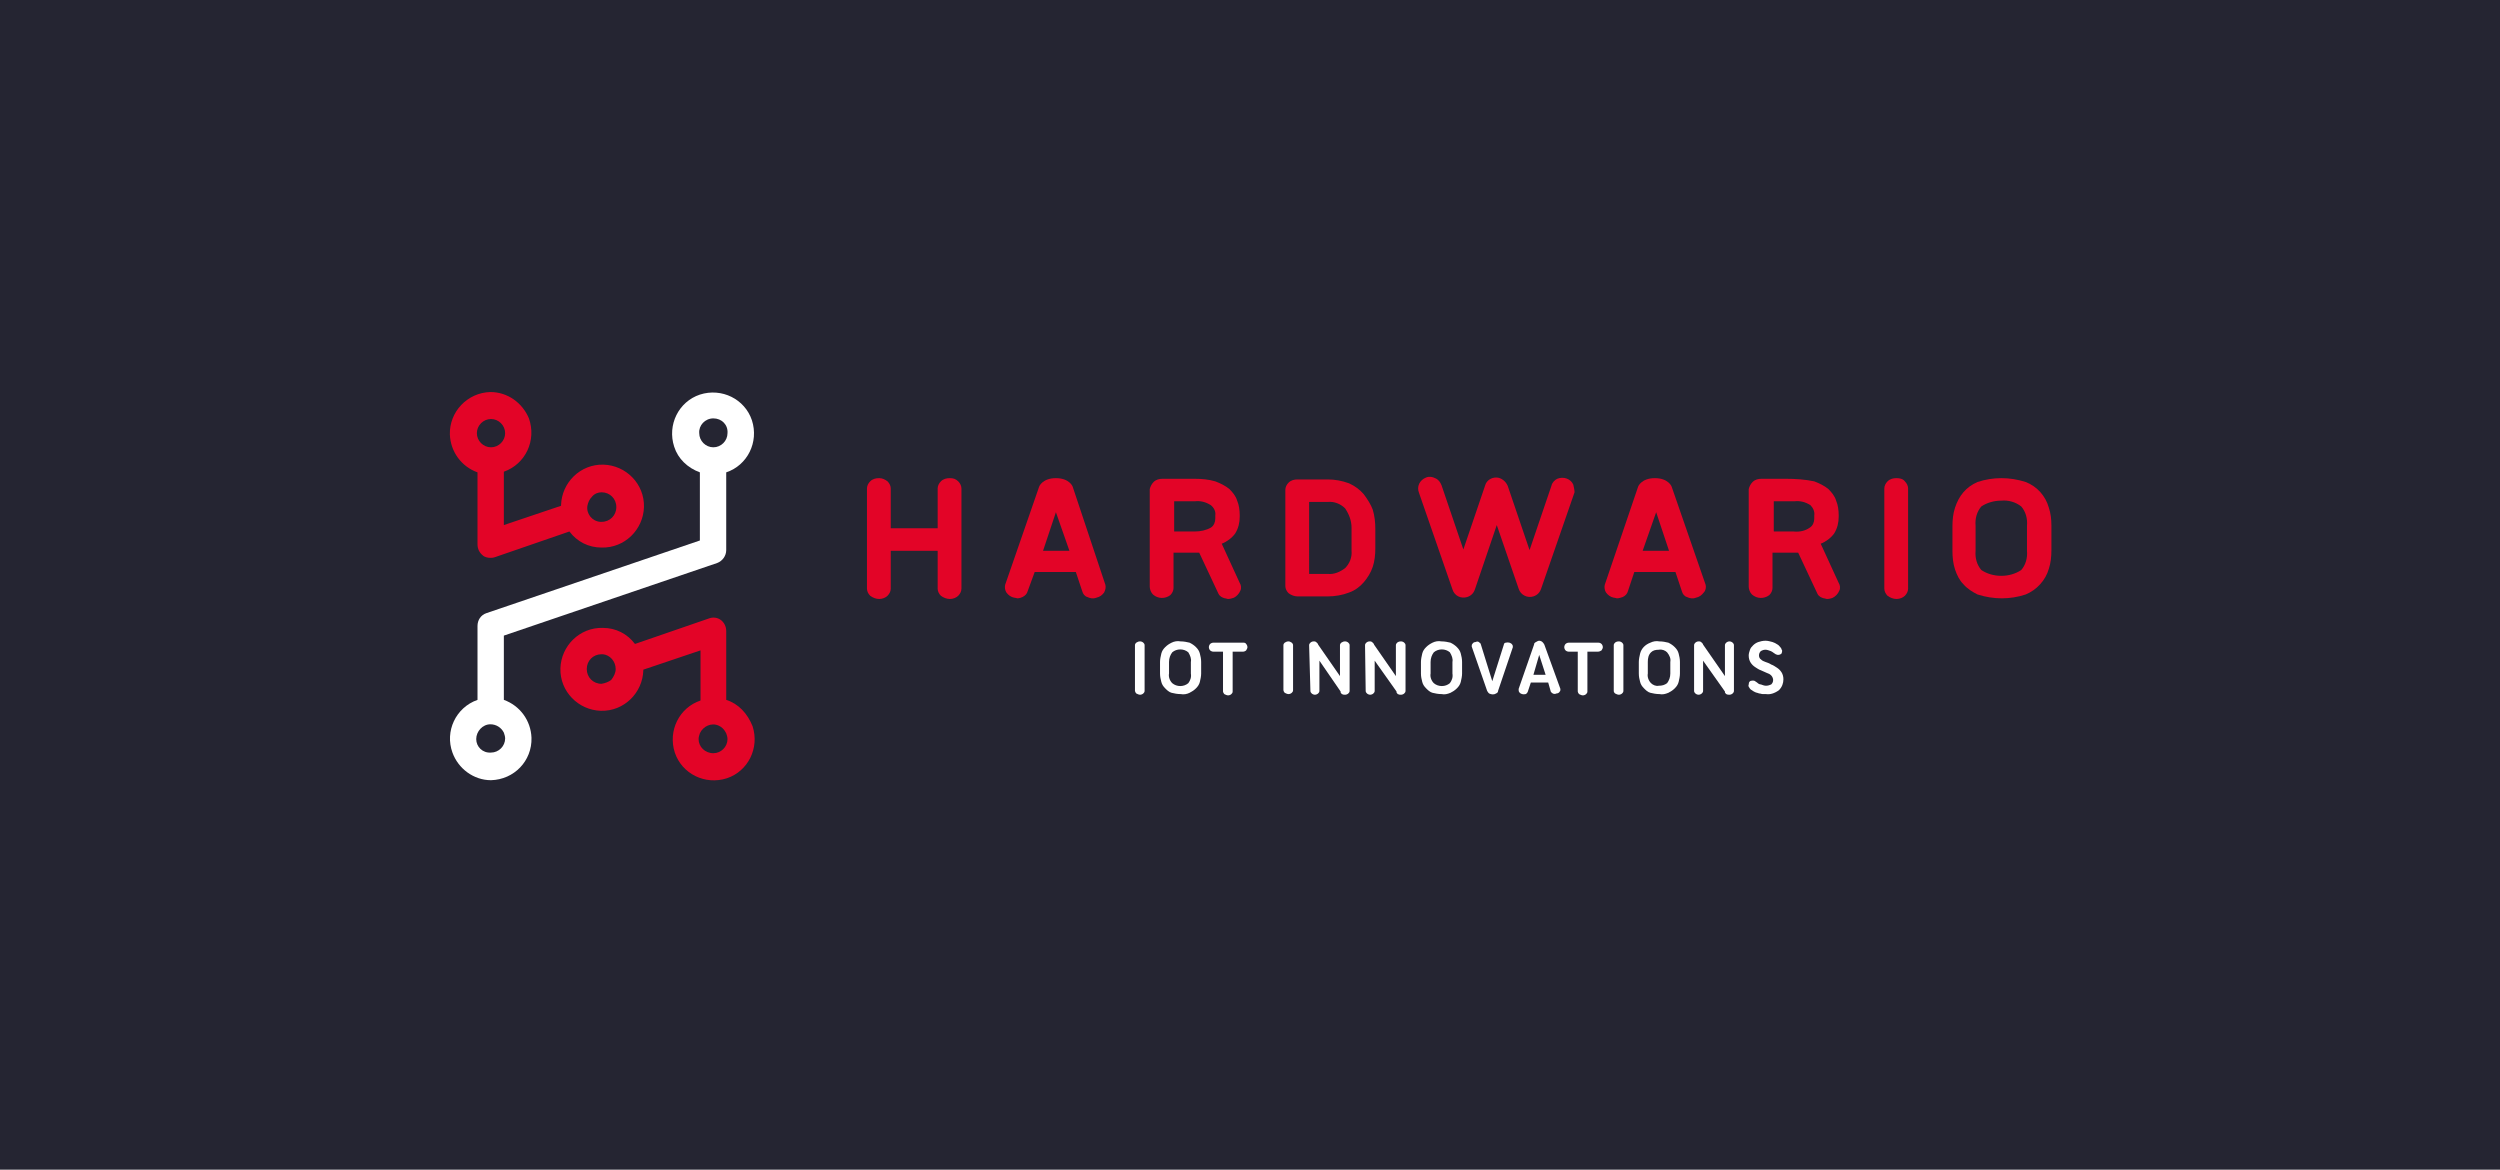<?xml version="1.0" encoding="utf-8"?>
<!-- Generator: Adobe Illustrator 26.0.3, SVG Export Plug-In . SVG Version: 6.00 Build 0)  -->
<svg version="1.1" id="Layer_1" xmlns="http://www.w3.org/2000/svg" xmlns:xlink="http://www.w3.org/1999/xlink" x="0px" y="0px"
	 viewBox="0 0 389 182" style="enable-background:new 0 0 389 182;" xml:space="preserve">
<style type="text/css">
	.st0{fill:#252532;}
	.st1{fill:#FFFFFF;}
	.st2{fill:#E30427;}
</style>
<g id="Layer_2_00000054947718985734428290000015547085622890936234_">
	<g id="Layer_1-2">
		<rect class="st0" width="389" height="182"/>
		<g id="Vrstva_2">
			<g id="Layer_1_00000115513578634666684900000010694814415936732806_">
				<path class="st1" d="M74.1,115c0-1.2,1-2.3,2.2-2.3c0.9,0,1.7,0.5,2.1,1.3c0.1,0.3,0.2,0.6,0.2,0.9c0,1.2-1,2.2-2.2,2.2
					C75.1,117.2,74.1,116.2,74.1,115L74.1,115 M111,65.1c1.3,0,2.3,1,2.2,2.3c0,0,0,0,0,0c0,1.2-1,2.2-2.2,2.2c-1.2,0-2.2-1-2.2-2.2
					C108.7,66.2,109.7,65.1,111,65.1C111,65.1,111,65.1,111,65.1 M78.4,108.9v-10l33.2-11.3c0.8-0.3,1.4-1.1,1.4-2V73.5
					c3.3-1.1,5.1-4.7,4-8.1c-1.1-3.3-4.7-5.1-8.1-4c-3.3,1.1-5.1,4.7-4,8.1c0.6,1.9,2.1,3.3,4,4v10.6L75.7,95.4
					c-0.9,0.3-1.4,1.1-1.4,2v11.5c-3.4,1.2-5.1,4.9-3.9,8.2c0.9,2.5,3.3,4.3,6,4.3c3.6-0.1,6.4-3,6.3-6.6
					C82.6,112.1,80.9,109.8,78.4,108.9"/>
				<path class="st2" d="M78.6,67.4c0,1.2-1,2.2-2.2,2.2c-1.2,0-2.2-1-2.2-2.2s1-2.2,2.2-2.2C77.6,65.2,78.6,66.2,78.6,67.4
					 M93.6,76.6c1.3,0,2.3,1,2.3,2.3s-1,2.3-2.3,2.3h-0.2c-1.3-0.1-2.2-1.3-2-2.5c0.1-0.5,0.3-1,0.7-1.4
					C92.5,76.8,93.1,76.6,93.6,76.6 M74.3,73.5v11.2c0,0.7,0.3,1.3,0.8,1.7c0.3,0.3,0.8,0.4,1.2,0.4c0.2,0,0.4,0,0.7-0.1l11.6-4
					c1.2,1.6,3,2.5,5,2.5c3.6,0.1,6.5-2.8,6.6-6.3c0.1-3.6-2.8-6.5-6.3-6.6c-3.6-0.1-6.5,2.8-6.6,6.3c0,0,0,0.1,0,0.1l-8.9,3v-8.3
					c3.4-1.2,5.1-4.9,3.9-8.3C81.3,62.7,79,61,76.3,61c-3.6,0.1-6.4,3.1-6.3,6.6C70.1,70.3,71.8,72.6,74.3,73.5"/>
				<path class="st2" d="M108.7,115c0-0.3,0.1-0.6,0.2-0.9c0.5-1.1,1.8-1.7,2.9-1.2c0.5,0.2,0.9,0.6,1.2,1.2
					c0.1,0.3,0.2,0.6,0.2,0.9c0,1.2-1,2.2-2.2,2.2C109.7,117.2,108.7,116.2,108.7,115 M93.6,106.4c-1.3,0-2.3-1-2.3-2.3
					c0-1.3,1-2.3,2.3-2.3h0.2c1.1,0.1,2,1.1,2,2.3c0,0.6-0.3,1.2-0.7,1.7C94.7,106.1,94.2,106.3,93.6,106.4 M113,108.9V98.2
					c0-0.7-0.3-1.3-0.8-1.7c-0.5-0.4-1.2-0.5-1.8-0.3l-11.6,4c-1.2-1.6-3-2.5-5-2.5c-3.6-0.1-6.5,2.8-6.6,6.3
					c-0.1,3.6,2.8,6.5,6.3,6.6c3.6,0.1,6.5-2.8,6.6-6.3c0,0,0-0.1,0-0.1l8.9-3v7.8c-3.3,1.1-5.1,4.7-4,8.1c1.1,3.3,4.7,5.1,8.1,4
					c3.3-1.1,5.1-4.7,4-8.1C116.3,111,114.9,109.5,113,108.9"/>
				<path class="st2" d="M147.8,74.4c-0.5,0-1,0.1-1.4,0.5c-0.3,0.3-0.5,0.7-0.5,1.1v6.2h-7.3V76c0-0.4-0.2-0.8-0.5-1.1
					c-0.4-0.3-0.8-0.5-1.3-0.5c-0.5,0-1,0.1-1.4,0.5c-0.3,0.3-0.5,0.7-0.5,1.1v15.6c0,0.4,0.2,0.8,0.5,1.1c0.4,0.3,0.9,0.5,1.4,0.5
					c0.5,0,1-0.2,1.3-0.5c0.3-0.3,0.5-0.7,0.5-1.1v-5.9h7.3v5.9c0,0.4,0.2,0.8,0.5,1.1c0.4,0.3,0.9,0.5,1.4,0.5c0.5,0,1-0.2,1.3-0.5
					c0.3-0.3,0.5-0.7,0.5-1.1V76c0-0.4-0.2-0.8-0.5-1.1C148.7,74.5,148.3,74.4,147.8,74.4"/>
				<path class="st2" d="M189.1,80.2v0.5c0,0.5-0.2,1.1-0.7,1.4c-0.7,0.4-1.6,0.6-2.5,0.6h-3.2V78h3.2c0.9-0.1,1.7,0.1,2.5,0.6
					C188.9,79,189.2,79.6,189.1,80.2 M190.1,84.6c0.8-0.3,1.6-0.9,2.1-1.6c0.5-0.8,0.7-1.7,0.7-2.6v-0.2c0-0.8-0.1-1.6-0.4-2.3
					c-0.2-0.7-0.7-1.3-1.2-1.8c-0.6-0.5-1.4-0.9-2.2-1.2c-1-0.3-2.1-0.4-3.2-0.4h-5c-0.5,0-1,0.1-1.4,0.5c-0.3,0.3-0.5,0.7-0.6,1.1
					v15.2c0,0.4,0.2,0.9,0.5,1.2c0.8,0.7,1.9,0.7,2.7,0.1c0.3-0.3,0.5-0.7,0.5-1.1V86h4l3,6.4c0.2,0.4,0.6,0.6,1,0.7
					c0.2,0,0.3,0.1,0.5,0.1c0.3,0,0.6-0.1,0.9-0.2c0.4-0.2,0.8-0.6,1-1.1c0.2-0.4,0.1-0.9-0.1-1.2L190.1,84.6z"/>
				<path class="st2" d="M210.3,82.1v3.6c0.1,1-0.3,2-1,2.7c-0.8,0.6-1.7,1-2.7,0.9h-2.9V78.1h2.9c1-0.1,2,0.3,2.7,1
					C209.9,80,210.3,81,210.3,82.1 M212.2,76.9c-0.6-0.7-1.4-1.3-2.3-1.7c-1.1-0.4-2.2-0.6-3.3-0.6h-4.7c-0.5,0-1,0.1-1.4,0.5
					c-0.3,0.3-0.5,0.7-0.5,1.1v15c0,0.4,0.2,0.8,0.5,1.1c0.4,0.3,0.9,0.5,1.4,0.5h4.7c1.1,0,2.3-0.2,3.3-0.6
					c0.9-0.3,1.7-0.9,2.3-1.6c0.6-0.7,1.1-1.5,1.4-2.4c0.3-0.9,0.4-1.9,0.4-2.9v-3c0-1-0.1-2-0.4-3
					C213.3,78.5,212.8,77.7,212.2,76.9"/>
				<path class="st2" d="M259.7,85.7h-4.1l2.1-6L259.7,85.7z M260.1,75.7c0,0-0.5-1.3-2.6-1.3c-2.1,0-2.6,1.3-2.6,1.3L249.7,91
					c-0.1,0.4,0,0.9,0.2,1.2c0.3,0.4,0.7,0.7,1.2,0.8c0.2,0,0.4,0.1,0.5,0.1c0.3,0,0.6-0.1,0.9-0.2c0.4-0.2,0.7-0.5,0.8-0.9l1-3h6.4
					l1,3c0.1,0.4,0.4,0.8,0.8,0.9c0.4,0.2,0.9,0.3,1.4,0.1c0.5-0.1,0.9-0.4,1.2-0.8c0.3-0.3,0.4-0.8,0.3-1.2L260.1,75.7z"/>
				<path class="st2" d="M282.3,80.2v0.5c0,0.5-0.2,1.1-0.7,1.4c-0.7,0.5-1.6,0.7-2.5,0.6H276V78h3.2c0.9-0.1,1.7,0.1,2.5,0.6
					C282.1,79,282.4,79.6,282.3,80.2 M283.3,84.6c0.8-0.3,1.6-0.9,2.1-1.6c0.5-0.8,0.7-1.7,0.7-2.6v-0.2c0-0.8-0.1-1.6-0.4-2.3
					c-0.2-0.7-0.7-1.3-1.2-1.8c-0.6-0.5-1.4-0.9-2.2-1.2c-1.4-0.3-2.9-0.4-4.4-0.4h-3.8c-0.5,0-1,0.1-1.4,0.5
					c-0.3,0.3-0.5,0.7-0.6,1.1v15.2c0,0.4,0.2,0.9,0.5,1.2c0.8,0.7,1.9,0.7,2.7,0.1c0.3-0.3,0.5-0.7,0.5-1.1V86h4l3,6.4
					c0.2,0.4,0.6,0.6,1,0.7c0.2,0,0.3,0.1,0.5,0.1c0.3,0,0.7-0.1,0.9-0.2c0.4-0.2,0.8-0.6,1-1.1c0.2-0.4,0.1-0.9-0.1-1.2L283.3,84.6
					z"/>
				<path class="st2" d="M295.1,74.4c-0.5,0-1,0.1-1.4,0.5c-0.3,0.3-0.5,0.7-0.5,1.1v15.6c0,0.4,0.2,0.8,0.5,1.1
					c0.4,0.3,0.9,0.5,1.4,0.5c0.5,0,1-0.2,1.3-0.5c0.3-0.3,0.5-0.7,0.5-1.1V76c0-0.4-0.2-0.8-0.5-1.1
					C296.1,74.5,295.6,74.4,295.1,74.4"/>
				<path class="st2" d="M311.4,89.6c-1.1,0-2.2-0.3-3.1-0.9c-0.7-0.8-1-1.9-0.9-3v-3.9c-0.1-1.1,0.2-2.2,0.9-3
					c0.9-0.6,2-0.9,3.1-0.9c1.1-0.1,2.2,0.2,3.1,0.9c0.7,0.8,1,1.9,0.9,3v3.9c0.1,1.1-0.2,2.2-0.9,3
					C313.6,89.3,312.5,89.6,311.4,89.6 M318.8,79c-0.5-1.8-1.8-3.3-3.6-4c-2.5-0.8-5.1-0.8-7.5,0c-0.9,0.4-1.6,0.9-2.2,1.6
					c-0.6,0.7-1,1.5-1.3,2.4c-0.3,0.9-0.4,1.9-0.4,2.9v3.8c0,1,0.1,2,0.4,2.9c0.3,0.9,0.7,1.7,1.3,2.3c0.6,0.7,1.4,1.2,2.2,1.6
					c2.5,0.8,5.1,0.8,7.5,0c1.7-0.7,3.1-2.2,3.6-4c0.3-0.9,0.4-1.9,0.4-2.9v-3.8C319.2,80.8,319.1,79.9,318.8,79"/>
				<path class="st2" d="M244.8,75.4c-0.4-0.9-1.5-1.3-2.5-0.9c0,0,0,0,0,0c-0.4,0.2-0.8,0.6-0.9,1.1l-3.4,10l-3.4-10
					c-0.3-0.7-1-1.3-1.8-1.3c-0.8,0-1.5,0.5-1.7,1.2l-3.4,10l-3.4-10c-0.2-0.5-0.5-0.9-1-1.1c-0.4-0.2-0.9-0.3-1.4-0.1
					c-1,0.4-1.5,1.4-1.1,2.4l5.2,15c0.3,1,1.3,1.5,2.3,1.2c0.6-0.2,1-0.6,1.2-1.2l3.4-10l3.4,9.9c0.3,1,1.4,1.5,2.3,1.2
					c0.6-0.2,1-0.6,1.2-1.2l5.2-15C245,76.3,244.9,75.8,244.8,75.4"/>
				<path class="st2" d="M166.4,85.7h-4.1l2-6L166.4,85.7z M166.9,75.7c0,0-0.5-1.3-2.6-1.3s-2.6,1.3-2.6,1.3L156.4,91
					c-0.1,0.4,0,0.9,0.2,1.2c0.3,0.4,0.7,0.7,1.2,0.8c0.2,0,0.4,0.1,0.5,0.1c0.3,0,0.6-0.1,0.8-0.2c0.4-0.2,0.7-0.5,0.8-0.9l1.1-3
					h6.4l1,3c0.1,0.4,0.4,0.8,0.8,0.9c0.4,0.2,0.9,0.3,1.4,0.1c0.5-0.1,0.9-0.4,1.2-0.8c0.2-0.4,0.3-0.8,0.2-1.2L166.9,75.7z"/>
				<path class="st1" d="M176.6,100.4c0-0.2,0.1-0.3,0.2-0.4c0.2-0.1,0.3-0.2,0.6-0.2c0.2,0,0.4,0.1,0.5,0.2
					c0.1,0.1,0.2,0.2,0.2,0.4v7.1c0,0.2-0.1,0.3-0.2,0.4c-0.1,0.1-0.3,0.2-0.5,0.2c-0.2,0-0.4-0.1-0.6-0.2c-0.1-0.1-0.2-0.3-0.2-0.4
					V100.4z"/>
				<path class="st1" d="M180.5,103c0-0.4,0.1-0.9,0.2-1.3c0.1-0.4,0.3-0.7,0.6-1c0.3-0.3,0.6-0.5,1-0.7c0.4-0.2,0.9-0.3,1.4-0.2
					c0.5,0,1,0.1,1.4,0.2c0.4,0.2,0.7,0.4,1,0.7c0.3,0.3,0.5,0.6,0.6,1c0.1,0.4,0.2,0.8,0.2,1.3v1.8c0,0.4-0.1,0.9-0.2,1.3
					c-0.1,0.4-0.3,0.7-0.6,1c-0.3,0.3-0.6,0.5-1,0.7c-0.4,0.2-0.9,0.3-1.4,0.2c-0.5,0-1-0.1-1.4-0.2c-0.4-0.1-0.7-0.4-1-0.7
					c-0.3-0.3-0.5-0.6-0.6-1c-0.1-0.4-0.2-0.8-0.2-1.3V103z M181.9,104.8c-0.1,0.5,0.1,1.1,0.5,1.5c0.7,0.6,1.8,0.6,2.5,0
					c0.3-0.4,0.5-0.9,0.4-1.5V103c0.1-0.5-0.1-1-0.4-1.5c-0.7-0.6-1.8-0.6-2.5,0c-0.3,0.4-0.5,0.9-0.5,1.5V104.8z"/>
				<path class="st1" d="M193.4,100c0.2,0,0.4,0,0.5,0.2c0.1,0.1,0.2,0.3,0.2,0.5c0,0.2-0.1,0.3-0.2,0.5c-0.1,0.1-0.3,0.2-0.5,0.2
					h-1.6v6.2c0,0.2-0.1,0.3-0.2,0.4c-0.1,0.1-0.3,0.2-0.5,0.2c-0.2,0-0.4-0.1-0.6-0.2c-0.1-0.1-0.2-0.3-0.2-0.4v-6.2h-1.5
					c-0.2,0-0.4-0.1-0.5-0.2c-0.1-0.1-0.2-0.3-0.2-0.5c0-0.2,0.1-0.4,0.2-0.5c0.1-0.1,0.3-0.2,0.5-0.2H193.4z"/>
				<path class="st1" d="M199.7,100.4c0-0.2,0.1-0.3,0.2-0.4c0.2-0.1,0.3-0.2,0.6-0.2c0.2,0,0.3,0.1,0.5,0.2
					c0.1,0.1,0.2,0.2,0.2,0.4v7c0,0.2-0.1,0.3-0.2,0.4c-0.1,0.1-0.3,0.2-0.5,0.2c-0.2,0-0.4-0.1-0.6-0.2c-0.1-0.1-0.2-0.3-0.2-0.4
					L199.7,100.4z"/>
				<path class="st1" d="M203.7,100.4c0-0.2,0.1-0.3,0.2-0.4c0.1-0.1,0.3-0.2,0.5-0.2c0.2,0,0.3,0,0.5,0.2c0.1,0.1,0.2,0.2,0.2,0.3
					l3.4,4.9v-4.8c0-0.2,0.1-0.3,0.2-0.4c0.2-0.1,0.3-0.2,0.6-0.2c0.2,0,0.4,0.1,0.5,0.2c0.1,0.1,0.2,0.2,0.2,0.4v7.1
					c0,0.2-0.1,0.3-0.2,0.4c-0.1,0.1-0.3,0.2-0.5,0.2c-0.2,0-0.3,0-0.5-0.1c-0.1-0.1-0.2-0.2-0.2-0.3v-0.1l-3.3-4.8v4.7
					c0,0.2-0.1,0.3-0.2,0.4c-0.1,0.1-0.3,0.2-0.5,0.2c-0.2,0-0.4-0.1-0.5-0.2c-0.1-0.1-0.2-0.2-0.2-0.4L203.7,100.4z"/>
				<path class="st1" d="M212.4,100.4c0-0.2,0.1-0.3,0.2-0.4c0.1-0.1,0.3-0.2,0.5-0.2c0.2,0,0.3,0,0.5,0.2c0.1,0.1,0.2,0.2,0.2,0.3
					l3.4,4.9v-4.8c0-0.2,0.1-0.3,0.2-0.4c0.1-0.1,0.3-0.2,0.6-0.2c0.2,0,0.4,0.1,0.5,0.2c0.1,0.1,0.2,0.2,0.2,0.4v7.1
					c0,0.2-0.1,0.3-0.2,0.4c-0.1,0.1-0.3,0.2-0.5,0.2c-0.2,0-0.3,0-0.5-0.1c-0.1-0.1-0.2-0.2-0.2-0.3v-0.1l-3.4-4.8v4.7
					c0,0.2-0.1,0.3-0.2,0.4c-0.1,0.1-0.3,0.2-0.5,0.2c-0.2,0-0.4-0.1-0.5-0.2c-0.1-0.1-0.2-0.2-0.2-0.4L212.4,100.4z"/>
				<path class="st1" d="M221.1,103c0-0.4,0.1-0.9,0.2-1.3c0.1-0.4,0.3-0.7,0.6-1c0.3-0.3,0.6-0.5,1-0.7c0.4-0.2,0.9-0.3,1.4-0.2
					c0.5,0,1,0.1,1.4,0.2c0.4,0.2,0.7,0.4,1,0.7c0.3,0.3,0.5,0.6,0.6,1c0.1,0.4,0.2,0.8,0.2,1.3v1.8c0,0.4-0.1,0.9-0.2,1.3
					c-0.1,0.4-0.3,0.7-0.6,1c-0.3,0.3-0.6,0.5-1,0.7c-0.5,0.2-0.9,0.3-1.4,0.2c-0.5,0-1-0.1-1.4-0.2c-0.4-0.1-0.7-0.4-1-0.7
					c-0.3-0.3-0.5-0.6-0.6-1c-0.1-0.4-0.2-0.8-0.2-1.3V103z M222.6,104.8c-0.1,0.5,0.1,1.1,0.5,1.5c0.7,0.6,1.8,0.6,2.5,0
					c0.3-0.4,0.5-0.9,0.4-1.5V103c0.1-0.5-0.1-1-0.4-1.5c-0.7-0.6-1.8-0.6-2.5,0c-0.3,0.4-0.5,0.9-0.5,1.5V104.8z"/>
				<path class="st1" d="M233.1,107.5c0,0.2-0.1,0.3-0.3,0.4c-0.3,0.2-0.7,0.2-1.1,0c-0.1-0.1-0.2-0.2-0.3-0.4l-2.4-6.9
					c0-0.2,0-0.3,0.1-0.4c0.1-0.2,0.3-0.3,0.5-0.3c0.2-0.1,0.4-0.1,0.5,0c0.1,0.1,0.3,0.2,0.3,0.3l1.8,5.8l1.8-5.7
					c0-0.2,0.2-0.3,0.3-0.3c0.4-0.1,0.8,0,1,0.3c0.1,0.1,0.1,0.3,0.1,0.4L233.1,107.5z"/>
				<path class="st1" d="M242.8,107.2c0,0.2,0,0.3-0.1,0.4c-0.1,0.2-0.3,0.3-0.5,0.3c-0.2,0.1-0.4,0.1-0.6,0
					c-0.1-0.1-0.3-0.2-0.3-0.3l-0.4-1.4h-2.7l-0.5,1.5c-0.1,0.1-0.2,0.3-0.3,0.3c-0.4,0.1-0.8,0-1-0.3c-0.1-0.1-0.1-0.3-0.1-0.5
					l2.4-6.9c0-0.2,0.1-0.3,0.3-0.4c0.2-0.1,0.3-0.2,0.5-0.2c0.2,0,0.4,0.1,0.5,0.2c0.1,0.1,0.2,0.2,0.3,0.4L242.8,107.2z
					 M238.6,105h1.9l-1-3.1L238.6,105z"/>
				<path class="st1" d="M248.6,100c0.2,0,0.4,0,0.6,0.2c0.1,0.1,0.2,0.3,0.2,0.5c0,0.2-0.1,0.3-0.2,0.5c-0.2,0.1-0.3,0.2-0.6,0.2
					H247v6.2c0,0.2-0.1,0.3-0.2,0.4c-0.1,0.1-0.3,0.2-0.5,0.2c-0.2,0-0.4-0.1-0.6-0.2c-0.1-0.1-0.2-0.3-0.2-0.4v-6.2h-1.4
					c-0.2,0-0.4-0.1-0.5-0.2c-0.1-0.1-0.2-0.3-0.2-0.5c0-0.2,0.1-0.4,0.2-0.5c0.1-0.1,0.3-0.2,0.5-0.2H248.6z"/>
				<path class="st1" d="M251.1,100.4c0-0.2,0.1-0.3,0.2-0.4c0.1-0.1,0.3-0.2,0.6-0.2c0.2,0,0.4,0.1,0.5,0.2
					c0.1,0.1,0.2,0.2,0.2,0.4v7.1c0,0.2-0.1,0.3-0.2,0.4c-0.1,0.1-0.3,0.2-0.5,0.2c-0.2,0-0.4-0.1-0.6-0.2c-0.1-0.1-0.2-0.2-0.2-0.4
					V100.4z"/>
				<path class="st1" d="M255,103c0-0.4,0.1-0.9,0.2-1.3c0.2-0.8,0.8-1.4,1.6-1.7c0.4-0.2,0.9-0.3,1.4-0.2c0.5,0,1,0.1,1.4,0.2
					c0.4,0.2,0.7,0.4,1,0.7c0.3,0.3,0.5,0.6,0.6,1c0.1,0.4,0.2,0.8,0.2,1.3v1.8c0,0.4-0.1,0.9-0.2,1.3c-0.1,0.4-0.3,0.7-0.6,1
					c-0.3,0.3-0.6,0.5-1,0.7c-0.5,0.2-0.9,0.3-1.4,0.2c-0.5,0-1-0.1-1.4-0.2c-0.4-0.1-0.7-0.4-1-0.7c-0.3-0.3-0.5-0.6-0.6-1
					c-0.1-0.4-0.2-0.8-0.2-1.3L255,103z M256.4,104.8c-0.1,0.5,0.1,1.1,0.5,1.5c0.3,0.3,0.8,0.5,1.2,0.4c0.5,0,0.9-0.1,1.3-0.4
					c0.3-0.4,0.5-0.9,0.5-1.5V103c0.1-0.5-0.1-1-0.5-1.5c-0.3-0.3-0.8-0.5-1.3-0.4c-0.5,0-0.9,0.1-1.2,0.4c-0.4,0.4-0.5,0.9-0.5,1.5
					V104.8z"/>
				<path class="st1" d="M263.6,100.4c0-0.2,0.1-0.3,0.2-0.4c0.1-0.1,0.3-0.2,0.5-0.2c0.2,0,0.3,0,0.5,0.2c0.1,0.1,0.2,0.2,0.2,0.3
					l3.4,4.9v-4.8c0-0.2,0.1-0.3,0.2-0.4c0.1-0.1,0.3-0.2,0.5-0.2c0.2,0,0.4,0.1,0.5,0.2c0.1,0.1,0.2,0.2,0.2,0.4v7.1
					c0,0.2-0.1,0.3-0.2,0.4c-0.1,0.1-0.3,0.2-0.5,0.2c-0.2,0-0.3,0-0.5-0.1c-0.1-0.1-0.2-0.2-0.2-0.3v-0.1l-3.4-4.8v4.7
					c0,0.2-0.1,0.3-0.2,0.4c-0.1,0.1-0.3,0.2-0.5,0.2c-0.2,0-0.4-0.1-0.5-0.2c-0.1-0.1-0.2-0.2-0.2-0.4L263.6,100.4z"/>
				<path class="st1" d="M274.8,108c-0.2,0-0.3,0-0.5,0c-0.2,0-0.4-0.1-0.6-0.1c-0.2-0.1-0.4-0.1-0.6-0.2c-0.2-0.1-0.4-0.2-0.5-0.3
					c-0.2-0.1-0.3-0.2-0.4-0.4c-0.1-0.1-0.2-0.3-0.1-0.5c0-0.4,0.2-0.6,0.6-0.6c0.1,0,0.3,0,0.4,0.1c0.1,0.1,0.2,0.1,0.3,0.2
					c0.2,0.2,0.4,0.3,0.6,0.3c0.3,0.1,0.5,0.2,0.8,0.2c0.3,0,0.6-0.1,0.8-0.2c0.2-0.2,0.3-0.4,0.3-0.7c0-0.2-0.1-0.5-0.3-0.7
					c-0.2-0.2-0.4-0.3-0.7-0.4c-0.3-0.1-0.6-0.3-0.9-0.4c-0.3-0.1-0.6-0.3-0.9-0.5c-0.3-0.2-0.5-0.4-0.7-0.7
					c-0.2-0.3-0.3-0.7-0.3-1.1c0-0.3,0.1-0.6,0.2-0.9c0.1-0.3,0.3-0.5,0.5-0.7c0.2-0.2,0.5-0.4,0.8-0.5c0.3-0.1,0.7-0.2,1.1-0.2
					c0.4,0,0.7,0.1,1.1,0.2c0.3,0.1,0.5,0.2,0.8,0.4c0.2,0.1,0.3,0.3,0.5,0.5c0.1,0.1,0.1,0.3,0.2,0.4c0,0.2,0,0.3-0.1,0.5
					c-0.1,0.1-0.3,0.2-0.5,0.2c-0.1,0-0.2,0-0.4-0.1l-0.3-0.2c-0.1-0.1-0.3-0.2-0.5-0.3c-0.3-0.1-0.5-0.2-0.8-0.2
					c-0.3,0-0.5,0.1-0.7,0.2c-0.2,0.2-0.3,0.4-0.3,0.7c0,0.2,0.1,0.5,0.3,0.6c0.2,0.2,0.4,0.3,0.7,0.4c0.3,0.1,0.6,0.2,0.9,0.4
					c0.3,0.1,0.6,0.3,0.9,0.5c0.3,0.2,0.5,0.4,0.7,0.7c0.2,0.3,0.3,0.7,0.3,1.1c0,0.6-0.2,1.2-0.7,1.7
					C276.1,107.9,275.4,108.1,274.8,108z"/>
			</g>
		</g>
	</g>
</g>
</svg>
